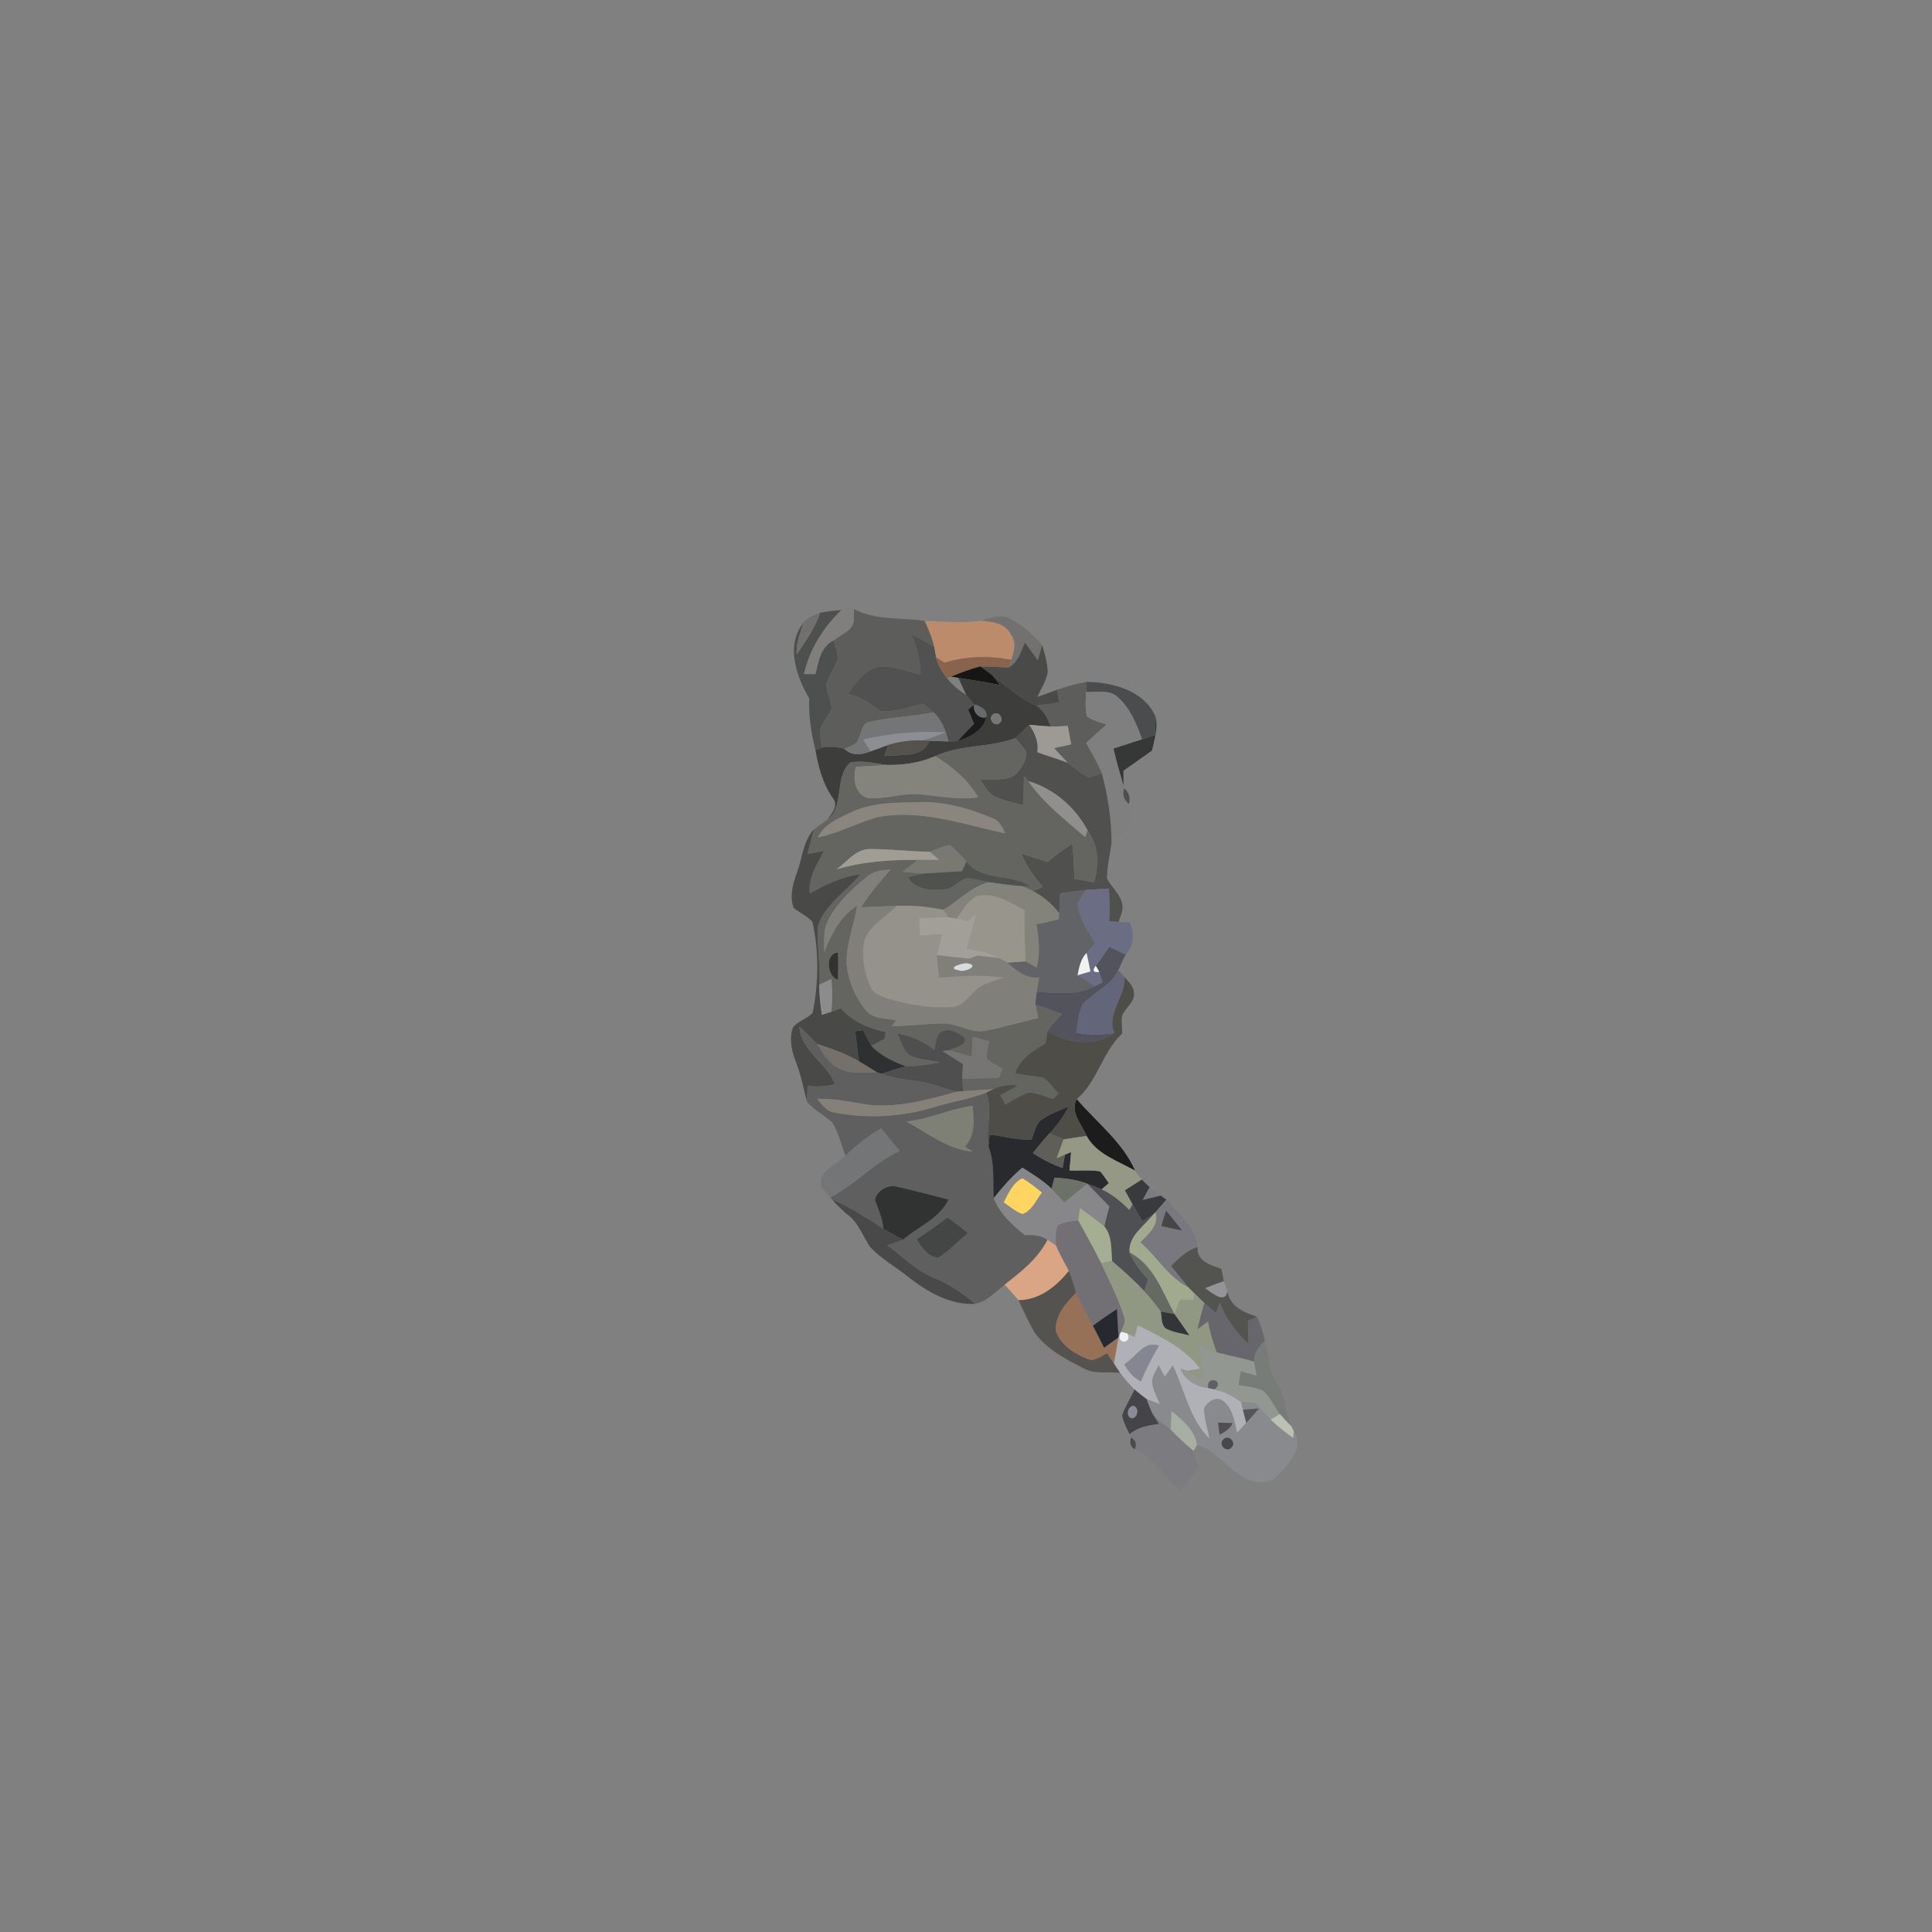 <?xml version="1.0" encoding="UTF-8" ?>
<!DOCTYPE svg PUBLIC "-//W3C//DTD SVG 1.1//EN" "http://www.w3.org/Graphics/SVG/1.1/DTD/svg11.dtd">
<svg width="512pt" height="512pt" viewBox="0 0 512 512" version="1.1" xmlns="http://www.w3.org/2000/svg">
<rect x="0" y="0" width="512" height="512" fill="#808080" stroke="none"/>
<g id="#5d5e5cff">
<path fill="#5d5e5c" opacity="1.00" d=" M 226.27 161.40 C 232.09 164.46 238.78 163.59 245.08 164.56 C 246.06 166.75 247.03 168.96 247.54 171.32 C 245.51 170.21 243.48 169.11 241.46 167.97 C 243.03 171.39 243.88 175.07 243.95 178.83 C 240.39 177.91 236.82 176.44 233.09 176.70 C 229.15 177.37 226.87 180.95 224.65 183.90 C 227.94 184.56 230.63 186.50 233.29 188.42 C 237.15 188.83 240.95 187.32 244.69 186.50 C 245.59 187.24 246.50 187.99 247.38 188.76 C 241.76 189.97 235.94 189.98 230.36 191.35 C 228.28 191.74 228.37 194.24 227.52 195.75 C 227.14 197.49 225.12 197.76 223.77 198.45 C 221.83 197.90 219.80 197.75 217.81 198.13 C 217.60 196.08 216.70 193.73 218.01 191.86 C 218.78 190.47 219.73 189.18 220.39 187.73 C 220.11 185.59 219.16 183.60 218.93 181.46 C 219.65 179.08 221.22 177.05 221.97 174.69 C 222.16 172.98 221.29 171.35 220.91 169.72 C 222.87 168.04 226.52 166.99 226.28 163.87 C 226.30 163.04 226.29 162.22 226.27 161.40 Z" />
<path fill="#5d5e5c" opacity="1.00" d=" M 280.14 182.81 C 282.66 181.86 285.27 181.20 287.92 180.71 C 287.87 181.60 287.83 182.49 287.80 183.38 C 287.75 185.51 287.53 187.68 288.02 189.78 C 289.50 191.01 291.49 191.34 293.25 192.01 C 291.42 193.61 289.61 195.24 287.82 196.88 C 289.33 199.50 290.88 202.13 292.01 204.95 C 290.85 205.35 289.70 205.83 288.47 205.98 C 286.39 205.07 284.71 203.49 282.94 202.12 C 281.70 200.85 280.53 199.54 279.34 198.24 C 280.85 197.92 282.36 197.61 283.86 197.29 C 283.55 195.65 283.26 194.01 282.97 192.36 C 281.46 192.45 279.94 192.55 278.42 192.52 C 277.65 190.37 276.55 188.26 274.58 187.00 C 276.63 186.77 278.67 186.45 280.71 186.14 C 280.52 185.03 280.33 183.92 280.14 182.81 Z" />
</g>
<g id="#4e5050ff">
<path fill="#4e5050" opacity="1.00" d=" M 217.33 162.37 C 219.22 162.02 221.13 161.82 223.04 161.64 C 218.21 166.25 214.55 172.07 213.07 178.63 C 214.08 178.63 215.10 178.63 216.11 178.63 C 216.89 175.31 217.46 171.36 220.91 169.72 C 221.29 171.35 222.16 172.98 221.97 174.69 C 221.22 177.05 219.65 179.08 218.93 181.46 C 219.16 183.60 220.11 185.59 220.39 187.73 C 219.73 189.18 218.78 190.47 218.01 191.86 C 216.70 193.73 217.60 196.08 217.81 198.13 C 217.39 198.30 216.53 198.62 216.10 198.78 C 214.98 194.29 214.27 189.73 214.45 185.10 C 211.01 179.18 208.15 171.05 212.92 165.02 C 212.16 167.76 210.87 170.50 211.16 173.41 C 213.46 169.88 216.05 166.44 217.33 162.37 Z" />
</g>
<g id="#807f7dff">
<path fill="#807f7d" opacity="1.00" d=" M 223.04 161.64 C 223.85 161.58 225.46 161.46 226.27 161.40 C 226.29 162.22 226.30 163.04 226.28 163.87 C 226.52 166.99 222.87 168.04 220.91 169.72 C 217.46 171.36 216.89 175.31 216.11 178.63 C 215.10 178.63 214.08 178.63 213.07 178.63 C 214.55 172.07 218.21 166.25 223.04 161.64 Z" />
</g>
<g id="#726f6cf6">
<path fill="#726f6c" opacity="0.96" d=" M 212.92 165.02 C 213.98 163.60 215.76 163.03 217.33 162.37 C 216.05 166.44 213.46 169.88 211.16 173.41 C 210.87 170.50 212.16 167.76 212.92 165.02 Z" />
</g>
<g id="#727170fe">
<path fill="#727170" opacity="1.00" d=" M 259.77 164.53 C 261.99 163.99 264.24 163.09 266.57 163.42 C 270.32 165.10 273.54 167.85 276.19 170.97 C 275.79 172.30 275.41 173.64 275.03 174.98 C 273.88 173.41 272.74 171.84 271.61 170.26 C 270.58 172.70 269.81 175.57 267.28 176.90 C 267.45 176.39 267.80 175.38 267.98 174.87 C 268.74 172.70 269.39 170.17 267.89 168.15 C 266.39 165.12 262.77 164.68 259.77 164.53 Z" />
</g>
<g id="#bb8b6cff">
<path fill="#bb8b6c" opacity="1.00" d=" M 245.08 164.56 C 249.97 164.75 254.90 165.15 259.77 164.53 C 262.77 164.68 266.39 165.12 267.89 168.15 C 269.39 170.17 268.74 172.70 267.98 174.87 C 262.09 173.71 256.01 173.88 250.26 175.63 C 249.51 175.13 248.76 174.64 248.02 174.15 C 247.90 173.44 247.66 172.03 247.54 171.32 C 247.03 168.96 246.06 166.75 245.08 164.56 Z" />
</g>
<g id="#505150ff">
<path fill="#505150" opacity="1.00" d=" M 241.46 167.97 C 243.48 169.11 245.51 170.21 247.54 171.32 C 247.66 172.03 247.90 173.44 248.02 174.15 C 248.48 176.23 249.62 178.06 250.96 179.70 C 252.35 181.54 254.16 182.98 256.10 184.22 C 256.80 185.04 257.50 185.87 258.20 186.72 C 257.79 187.05 256.98 187.70 256.57 188.03 C 257.09 189.29 257.62 190.55 258.14 191.81 C 256.67 193.33 255.21 194.85 253.78 196.40 C 252.97 196.45 252.17 196.48 251.36 196.48 C 250.60 193.66 249.63 190.77 247.38 188.76 C 246.50 187.99 245.59 187.24 244.69 186.50 C 240.95 187.32 237.15 188.83 233.29 188.42 C 230.63 186.50 227.94 184.56 224.65 183.90 C 226.87 180.95 229.15 177.37 233.09 176.70 C 236.82 176.44 240.39 177.91 243.95 178.83 C 243.88 175.07 243.03 171.39 241.46 167.97 Z" />
</g>
<g id="#4a4a49ff">
<path fill="#4a4a49" opacity="1.00" d=" M 271.61 170.26 C 272.74 171.84 273.88 173.41 275.03 174.98 C 275.41 173.64 275.79 172.30 276.19 170.97 C 276.89 173.26 277.55 175.60 277.66 178.00 C 277.32 180.43 275.86 182.50 274.90 184.72 C 276.65 184.10 278.40 183.46 280.14 182.81 C 280.33 183.92 280.52 185.03 280.71 186.14 C 278.67 186.45 276.63 186.77 274.58 187.00 C 270.23 185.13 266.77 181.85 263.06 179.01 C 261.99 178.17 260.89 177.39 259.78 176.61 C 262.29 176.59 264.78 176.80 267.28 176.90 C 269.81 175.57 270.58 172.70 271.61 170.26 Z" />
</g>
<g id="#8a634cff">
<path fill="#8a634c" opacity="1.00" d=" M 248.02 174.15 C 248.76 174.64 249.51 175.13 250.26 175.63 C 256.01 173.88 262.09 173.71 267.98 174.87 C 267.80 175.38 267.45 176.39 267.28 176.90 C 264.78 176.80 262.29 176.59 259.78 176.61 C 257.14 177.30 254.59 178.29 252.05 179.30 L 250.96 179.70 C 249.62 178.06 248.48 176.23 248.02 174.15 Z" />
</g>
<g id="#161617ff">
<path fill="#161617" opacity="1.00" d=" M 252.05 179.30 C 254.59 178.29 257.14 177.30 259.78 176.61 C 260.89 177.39 261.99 178.17 263.06 179.01 C 263.73 179.84 264.37 180.70 265.01 181.56 C 261.35 180.74 257.63 180.28 253.94 179.63 C 253.47 179.54 252.52 179.38 252.05 179.30 Z" />
</g>
<g id="#3d3e3cff">
<path fill="#3d3e3c" opacity="1.00" d=" M 263.06 179.01 C 266.77 181.85 270.23 185.13 274.58 187.00 C 276.55 188.26 277.65 190.37 278.42 192.52 C 276.53 192.43 274.64 192.26 272.76 192.09 C 271.52 193.25 270.30 194.44 269.09 195.64 C 262.19 198.17 254.53 197.29 247.83 200.39 C 243.89 202.14 239.58 202.75 235.30 202.73 C 231.99 202.38 228.61 201.37 225.29 202.11 C 221.04 206.00 223.90 213.53 219.29 217.21 C 220.44 215.62 222.35 213.41 220.73 211.51 C 218.05 207.75 216.89 203.27 216.10 198.78 C 216.53 198.62 217.39 198.30 217.81 198.13 C 219.80 197.75 221.83 197.90 223.77 198.45 C 225.77 200.41 228.34 200.07 230.74 199.10 C 231.34 198.88 232.54 198.46 233.13 198.24 C 233.68 198.05 234.79 197.67 235.34 197.47 C 235.02 198.44 234.70 199.42 234.39 200.39 C 238.45 199.73 244.48 201.14 246.30 196.30 C 247.99 196.37 249.67 196.46 251.36 196.48 C 252.17 196.48 252.97 196.45 253.78 196.40 C 256.91 195.35 260.64 193.69 261.32 190.08 C 261.93 188.27 259.69 187.00 258.20 186.72 C 257.50 185.87 256.80 185.04 256.10 184.22 C 255.37 182.69 254.69 181.14 253.94 179.63 C 257.63 180.28 261.35 180.74 265.01 181.56 C 264.37 180.70 263.73 179.84 263.06 179.01 M 263.16 189.31 C 261.69 190.33 263.42 192.79 264.86 191.65 C 266.33 190.63 264.59 188.15 263.16 189.31 Z" />
</g>
<g id="#4a4c4dff">
<path fill="#4a4c4d" opacity="1.00" d=" M 287.92 180.71 C 294.87 180.82 303.27 182.96 306.25 189.99 C 306.23 191.60 306.15 193.21 306.09 194.82 C 304.94 195.19 303.79 195.56 302.65 195.94 C 301.22 191.88 299.52 187.73 296.26 184.78 C 294.02 182.59 290.59 183.58 287.80 183.38 C 287.83 182.49 287.87 181.60 287.92 180.71 Z" />
</g>
<g id="#7f7f7fff">
<path fill="#7f7f7f" opacity="1.00" d=" M 287.80 183.38 C 290.59 183.58 294.02 182.59 296.26 184.78 C 299.52 187.73 301.22 191.88 302.65 195.94 C 300.14 196.76 297.62 197.58 295.11 198.39 C 295.85 201.68 296.80 204.93 297.75 208.17 L 297.91 208.94 C 297.38 210.45 297.85 212.09 299.18 213.03 C 299.41 215.13 300.16 217.30 299.53 219.40 C 298.24 221.10 296.32 222.17 294.57 223.33 C 294.55 217.12 293.59 210.94 292.01 204.95 C 290.88 202.13 289.33 199.50 287.82 196.88 C 289.61 195.24 291.42 193.61 293.25 192.01 C 291.49 191.34 289.50 191.01 288.02 189.78 C 287.53 187.68 287.75 185.51 287.80 183.38 Z" />
</g>
<g id="#010101c6">
<path fill="#010101" opacity="0.78" d=" M 256.57 188.03 C 256.98 187.70 257.79 187.05 258.20 186.72 C 257.73 188.57 259.36 190.56 261.32 190.08 C 260.64 193.69 256.91 195.35 253.78 196.40 C 255.21 194.85 256.67 193.33 258.14 191.81 C 257.62 190.55 257.09 189.29 256.57 188.03 Z" />
<path fill="#010101" opacity="0.78" d=" M 287.96 301.04 C 286.70 298.02 283.45 294.65 285.34 291.28 C 290.64 297.48 297.45 302.61 300.81 310.24 C 296.21 307.65 290.69 305.95 287.96 301.04 Z" />
</g>
<g id="#696a6cfb">
<path fill="#696a6c" opacity="1.00" d=" M 258.20 186.72 C 259.69 187.00 261.93 188.27 261.32 190.08 C 259.36 190.56 257.73 188.57 258.20 186.72 Z" />
</g>
<g id="#737576ff">
<path fill="#737576" opacity="1.00" d=" M 230.36 191.35 C 235.94 189.98 241.76 189.97 247.38 188.76 C 249.63 190.77 250.60 193.66 251.36 196.48 C 249.67 196.46 247.99 196.37 246.30 196.30 C 245.82 196.28 244.87 196.24 244.39 196.22 C 246.50 195.69 248.54 194.90 250.55 194.07 C 243.26 193.68 235.91 194.31 228.79 195.98 C 229.43 197.02 230.09 198.06 230.74 199.10 C 228.34 200.07 225.77 200.41 223.77 198.45 C 225.12 197.76 227.14 197.49 227.52 195.75 C 228.37 194.24 228.28 191.74 230.36 191.35 Z" />
</g>
<g id="#777778ff">
<path fill="#777778" opacity="1.00" d=" M 263.16 189.31 C 264.59 188.15 266.33 190.63 264.86 191.65 C 263.42 192.79 261.69 190.33 263.16 189.31 Z" />
</g>
<g id="#363737ff">
<path fill="#363737" opacity="1.00" d=" M 306.25 189.99 C 306.92 193.02 305.93 195.98 305.29 198.91 C 302.76 200.68 300.27 202.49 297.73 204.24 C 297.71 205.55 297.72 206.86 297.75 208.17 C 296.80 204.93 295.85 201.68 295.11 198.39 C 297.62 197.58 300.14 196.76 302.65 195.94 C 303.79 195.56 304.94 195.19 306.09 194.82 C 306.15 193.21 306.23 191.60 306.25 189.99 Z" />
</g>
<g id="#50514fff">
<path fill="#50514f" opacity="1.00" d=" M 269.09 195.64 C 270.30 194.44 271.52 193.25 272.76 192.09 C 274.26 194.23 275.32 196.68 274.90 199.35 C 277.57 200.31 280.28 201.12 282.94 202.12 C 284.71 203.49 286.39 205.07 288.47 205.98 C 289.70 205.83 290.85 205.35 292.01 204.95 C 293.59 210.94 294.55 217.12 294.57 223.33 C 294.17 226.49 293.36 229.61 293.36 232.81 C 294.88 235.73 298.31 238.05 297.32 241.78 C 297.09 242.42 296.64 243.68 296.41 244.32 C 295.79 244.29 294.56 244.23 293.94 244.20 C 294.07 241.29 294.03 238.38 293.85 235.48 C 291.81 235.60 289.78 235.71 287.76 235.88 C 285.48 236.09 283.22 236.42 280.96 236.76 C 280.88 238.52 280.79 240.29 280.71 242.05 C 278.87 239.58 276.46 237.58 273.74 236.15 C 274.61 235.77 275.49 235.40 276.37 235.03 C 274.04 232.38 272.01 229.47 270.63 226.21 C 272.98 226.91 275.31 227.67 277.64 228.43 C 279.68 226.66 281.86 225.05 284.17 223.63 C 284.53 226.71 284.68 229.81 284.69 232.91 C 286.42 233.21 288.16 233.51 289.90 233.81 C 291.39 229.17 291.17 224.13 288.23 220.08 C 284.92 213.85 279.28 209.03 272.50 206.99 C 272.22 206.66 271.65 206.00 271.36 205.67 C 271.31 208.25 271.26 210.82 271.22 213.40 C 268.46 212.64 265.56 212.16 263.03 210.77 C 261.63 209.64 260.76 208.03 259.74 206.59 C 263.21 206.18 267.92 207.58 270.15 204.05 C 271.07 202.68 272.19 201.10 271.96 199.36 C 271.19 197.98 270.08 196.85 269.09 195.64 Z" />
</g>
<g id="#9d9995ff">
<path fill="#9d9995" opacity="1.00" d=" M 272.76 192.09 C 274.64 192.26 276.53 192.43 278.42 192.52 C 279.94 192.55 281.46 192.45 282.97 192.36 C 283.26 194.01 283.55 195.65 283.86 197.29 C 282.36 197.61 280.85 197.92 279.34 198.24 C 280.53 199.54 281.70 200.85 282.94 202.12 C 280.28 201.12 277.57 200.31 274.90 199.35 C 275.32 196.68 274.26 194.23 272.76 192.09 Z" />
</g>
<g id="#8d8e91ff">
<path fill="#8d8e91" opacity="1.00" d=" M 228.79 195.98 C 235.91 194.31 243.26 193.68 250.55 194.07 C 248.54 194.90 246.50 195.69 244.39 196.22 C 240.54 196.10 236.69 196.74 233.13 198.24 C 232.54 198.46 231.34 198.88 230.74 199.10 C 230.09 198.06 229.43 197.02 228.79 195.98 Z" />
</g>
<g id="#55524dff">
<path fill="#55524d" opacity="1.00" d=" M 233.13 198.24 C 236.69 196.74 240.54 196.10 244.39 196.22 C 244.87 196.24 245.82 196.28 246.30 196.30 C 244.48 201.14 238.45 199.73 234.39 200.39 C 234.70 199.42 235.02 198.44 235.34 197.47 C 234.79 197.67 233.68 198.05 233.13 198.24 Z" />
</g>
<g id="#646461ff">
<path fill="#646461" opacity="1.00" d=" M 247.83 200.39 C 254.53 197.29 262.19 198.17 269.09 195.64 C 270.08 196.85 271.19 197.98 271.96 199.36 C 272.19 201.10 271.07 202.68 270.15 204.05 C 267.92 207.58 263.21 206.18 259.74 206.59 C 260.76 208.03 261.63 209.64 263.03 210.77 C 265.56 212.16 268.46 212.64 271.22 213.40 C 271.26 210.82 271.31 208.25 271.36 205.67 C 271.65 206.00 272.22 206.66 272.50 206.99 C 276.53 212.83 282.23 217.21 287.55 221.80 C 287.72 221.37 288.06 220.51 288.23 220.08 C 291.17 224.13 291.39 229.17 289.90 233.81 C 288.16 233.51 286.42 233.21 284.69 232.91 C 284.68 229.81 284.53 226.71 284.17 223.63 C 281.86 225.05 279.68 226.66 277.64 228.43 C 275.31 227.67 272.98 226.91 270.63 226.21 C 272.01 229.47 274.04 232.38 276.37 235.03 C 275.49 235.40 274.61 235.77 273.74 236.15 C 272.82 235.69 271.90 235.27 270.97 234.87 C 271.49 234.87 272.52 234.86 273.04 234.85 C 267.81 231.41 260.24 233.60 256.12 228.31 C 254.70 226.82 253.38 225.22 251.78 223.91 C 249.91 224.24 248.17 225.02 246.43 225.72 C 241.18 225.66 235.95 225.02 230.70 224.99 C 226.92 224.89 224.50 228.32 221.74 230.38 C 228.73 228.29 236.04 227.81 243.29 227.89 C 241.92 228.93 240.55 229.97 239.18 231.02 C 241.14 231.19 243.10 231.38 245.08 231.47 C 243.55 231.75 242.03 232.07 240.52 232.42 C 242.73 236.09 247.40 236.18 251.16 235.57 C 252.99 234.94 254.32 233.31 256.15 232.71 C 258.20 232.81 260.17 233.44 262.17 233.80 C 257.42 234.90 254.07 238.64 250.05 241.12 C 245.96 240.28 241.78 239.87 237.61 240.07 C 234.48 240.16 231.36 240.31 228.24 240.43 C 230.46 236.82 233.22 233.59 236.05 230.44 C 233.74 230.61 231.26 230.82 229.51 232.53 C 225.43 235.99 221.23 239.76 219.06 244.77 C 218.18 247.18 218.46 249.79 218.44 252.30 C 220.28 247.53 222.68 242.79 227.18 240.00 C 226.35 244.99 224.36 249.82 224.33 254.93 C 224.60 259.53 226.47 264.03 229.37 267.60 C 231.26 270.09 234.68 269.85 237.45 270.37 C 237.08 270.91 236.72 271.45 236.35 271.99 C 240.97 271.89 245.57 271.24 250.19 271.23 C 253.95 271.25 257.33 273.93 261.14 273.16 C 265.86 272.28 270.45 270.83 275.14 269.81 C 274.87 268.60 274.60 267.39 274.39 266.18 C 276.73 267.01 279.06 267.84 281.41 268.67 C 280.12 270.14 278.82 271.60 277.61 273.13 C 277.41 274.25 277.27 275.38 277.10 276.52 C 273.78 278.43 270.34 280.54 269.04 284.40 C 271.51 285.05 274.09 285.07 276.56 285.65 C 278.08 286.82 279.25 288.36 280.54 289.78 C 280.05 290.27 279.57 290.77 279.10 291.27 C 277.04 290.59 275.02 289.70 272.85 289.53 C 270.51 290.13 268.51 291.57 266.42 292.73 C 265.97 291.88 265.54 291.05 265.11 290.22 C 266.70 289.41 268.27 288.56 269.82 287.66 C 267.52 287.34 265.23 287.67 263.14 288.67 C 260.50 288.86 257.85 288.93 255.22 289.17 C 255.15 288.06 255.08 286.95 255.06 285.85 C 258.28 285.79 261.50 285.74 264.72 285.66 C 265.01 284.82 265.31 284.00 265.62 283.17 C 264.18 282.37 262.61 281.72 261.46 280.51 C 261.35 278.96 261.86 277.46 262.15 275.96 C 260.68 275.56 259.21 275.16 257.75 274.76 C 257.67 276.52 257.58 278.28 257.51 280.05 C 255.51 279.45 253.51 278.83 251.47 278.38 C 252.94 277.45 255.94 277.40 255.76 275.11 C 254.00 273.61 251.01 271.97 248.96 273.81 C 247.97 275.06 247.97 276.77 247.58 278.25 C 244.75 275.94 241.38 274.46 237.77 273.89 C 238.72 275.84 239.28 278.17 240.99 279.63 C 243.52 280.82 246.41 280.92 249.11 281.55 C 246.17 282.17 243.18 282.52 240.18 282.64 C 236.79 281.39 233.41 279.82 230.90 277.15 C 232.06 276.53 233.23 275.91 234.40 275.30 C 234.47 274.85 234.63 273.94 234.71 273.49 C 230.20 272.61 225.92 270.72 222.83 267.22 C 221.99 267.53 221.14 267.84 220.30 268.14 C 220.62 265.25 220.60 262.34 220.33 259.45 C 219.25 259.96 218.17 260.47 217.10 260.98 C 217.46 255.81 216.48 250.65 216.71 245.50 C 218.59 239.65 224.27 236.26 228.02 231.68 C 223.19 232.29 218.81 234.45 214.60 236.77 C 214.11 232.57 216.53 229.00 218.39 225.47 C 216.91 225.76 215.43 226.07 213.96 226.38 C 214.55 224.19 215.12 221.99 215.68 219.80 C 216.86 218.91 218.11 218.10 219.29 217.21 C 223.90 213.53 221.04 206.00 225.29 202.11 C 228.61 201.37 231.99 202.38 235.30 202.73 C 232.47 202.85 229.65 203.06 226.82 203.21 C 225.98 206.22 226.43 210.18 229.74 211.45 C 234.31 212.03 238.80 210.12 243.39 210.49 C 248.66 210.89 253.93 212.11 259.25 211.29 C 256.52 206.66 252.40 203.13 247.83 200.39 M 242.97 212.58 C 237.26 212.76 231.28 212.63 225.98 215.09 C 222.53 216.73 218.51 218.24 216.75 221.93 C 222.20 220.83 227.10 218.08 232.42 216.58 C 243.96 214.31 255.23 218.50 266.39 220.83 C 265.60 219.33 264.96 217.51 263.19 216.92 C 256.83 214.19 249.95 212.26 242.97 212.58 M 222.08 259.64 C 222.14 257.25 222.13 254.85 222.07 252.46 C 218.56 252.64 219.14 258.84 222.08 259.64 Z" />
</g>
<g id="#85847cff">
<path fill="#85847c" opacity="1.00" d=" M 235.30 202.73 C 239.58 202.75 243.89 202.14 247.83 200.39 C 252.40 203.13 256.52 206.66 259.25 211.29 C 253.93 212.11 248.66 210.89 243.39 210.49 C 238.80 210.12 234.31 212.03 229.74 211.45 C 226.43 210.18 225.98 206.22 226.82 203.21 C 229.65 203.06 232.47 202.85 235.30 202.73 Z" />
</g>
<g id="#918e8eff">
<path fill="#918e8e" opacity="1.00" d=" M 272.50 206.99 C 279.28 209.03 284.92 213.85 288.23 220.08 C 288.06 220.51 287.72 221.37 287.55 221.80 C 282.23 217.21 276.53 212.83 272.50 206.99 Z" />
</g>
<g id="#404140cd">
<path fill="#404140" opacity="0.80" d=" M 297.91 208.94 C 299.21 209.89 299.64 211.52 299.18 213.03 C 297.85 212.09 297.38 210.45 297.91 208.94 Z" />
</g>
<g id="#8a867dff">
<path fill="#8a867d" opacity="1.00" d=" M 242.97 212.58 C 249.95 212.26 256.83 214.19 263.19 216.92 C 264.96 217.51 265.60 219.33 266.39 220.83 C 255.23 218.50 243.96 214.31 232.42 216.58 C 227.10 218.08 222.20 220.83 216.75 221.93 C 218.51 218.24 222.53 216.73 225.98 215.09 C 231.28 212.63 237.26 212.76 242.97 212.58 Z" />
</g>
<g id="#494a48ff">
<path fill="#494a48" opacity="1.00" d=" M 211.20 231.24 C 212.63 227.41 212.80 222.96 215.68 219.80 C 215.12 221.99 214.55 224.19 213.96 226.38 C 215.43 226.07 216.91 225.76 218.39 225.47 C 216.53 229.00 214.11 232.57 214.60 236.77 C 218.81 234.45 223.19 232.29 228.02 231.68 C 224.27 236.26 218.59 239.65 216.71 245.50 C 216.48 250.65 217.46 255.81 217.10 260.98 C 217.12 263.65 217.41 266.30 217.81 268.93 C 218.43 268.73 219.68 268.34 220.30 268.14 C 221.14 267.84 221.99 267.53 222.83 267.22 C 225.92 270.72 230.20 272.61 234.71 273.49 C 234.63 273.94 234.47 274.85 234.40 275.30 C 233.23 275.91 232.06 276.53 230.90 277.15 C 230.12 275.78 229.41 274.39 228.69 273.00 C 228.17 273.08 227.14 273.23 226.63 273.31 C 226.97 275.97 227.31 278.62 227.65 281.28 C 224.18 279.20 220.32 277.94 216.53 276.63 C 215.01 275.05 213.44 273.54 211.83 272.06 C 212.30 278.69 219.12 281.52 221.27 287.34 C 218.91 287.99 216.45 288.06 214.02 287.78 C 213.97 289.21 213.92 290.63 213.88 292.07 C 212.94 288.65 212.38 285.13 211.07 281.83 C 209.87 278.86 209.05 275.50 210.10 272.37 C 211.41 270.55 213.89 270.05 215.38 268.39 C 216.92 260.47 217.08 252.20 215.31 244.31 C 213.94 242.70 211.86 241.95 210.31 240.56 C 209.19 237.46 210.13 234.20 211.20 231.24 M 224.21 271.29 C 224.76 271.84 224.76 271.84 224.21 271.29 Z" />
</g>
<g id="#a09e94ff">
<path fill="#a09e94" opacity="1.00" d=" M 221.74 230.38 C 224.50 228.32 226.92 224.89 230.70 224.99 C 235.95 225.02 241.18 225.66 246.43 225.72 C 247.27 226.43 248.12 227.15 248.97 227.88 C 247.07 227.87 245.18 227.87 243.29 227.89 C 236.04 227.81 228.73 228.29 221.74 230.38 Z" />
</g>
<g id="#797871ff">
<path fill="#797871" opacity="1.00" d=" M 246.43 225.72 C 248.17 225.02 249.91 224.24 251.78 223.91 C 253.38 225.22 254.70 226.82 256.12 228.31 C 255.72 229.17 255.32 230.03 254.94 230.89 C 251.65 231.10 248.36 231.29 245.08 231.47 C 243.10 231.38 241.14 231.19 239.18 231.02 C 240.55 229.97 241.92 228.93 243.29 227.89 C 245.18 227.87 247.07 227.87 248.97 227.88 C 248.12 227.15 247.27 226.43 246.43 225.72 Z" />
</g>
<g id="#505250ff">
<path fill="#505250" opacity="1.00" d=" M 254.94 230.89 C 255.32 230.03 255.72 229.17 256.12 228.31 C 260.24 233.60 267.81 231.41 273.04 234.85 C 272.52 234.86 271.49 234.87 270.97 234.87 C 268.02 234.63 265.09 234.28 262.17 233.80 C 260.17 233.44 258.20 232.81 256.15 232.71 C 254.32 233.31 252.99 234.94 251.16 235.57 C 247.40 236.18 242.73 236.09 240.52 232.42 C 242.03 232.07 243.55 231.75 245.08 231.47 C 248.36 231.29 251.65 231.10 254.94 230.89 Z" />
</g>
<g id="#817f79ff">
<path fill="#817f79" opacity="1.00" d=" M 229.51 232.53 C 231.26 230.82 233.74 230.61 236.05 230.44 C 233.22 233.59 230.46 236.82 228.24 240.43 C 231.36 240.31 234.48 240.16 237.61 240.07 C 234.57 243.31 229.79 245.46 228.85 250.19 C 228.34 253.97 229.14 257.89 230.60 261.39 C 231.49 263.64 234.07 264.23 236.14 264.91 C 241.27 266.25 246.59 267.27 251.92 266.91 C 254.90 266.99 256.54 264.21 258.56 262.49 C 260.54 260.48 263.47 260.04 266.02 259.10 C 260.33 258.24 254.58 258.66 248.88 259.12 C 248.66 257.11 248.38 255.11 248.35 253.09 C 251.18 253.47 254.03 253.75 256.87 254.05 C 257.43 253.84 258.53 253.43 259.09 253.22 C 261.06 253.47 263.05 253.66 265.02 253.97 C 265.49 254.25 266.43 254.82 266.89 255.11 C 269.38 257.10 271.96 259.52 275.43 258.96 C 275.20 260.25 274.98 261.53 274.78 262.82 C 274.61 263.93 274.48 265.05 274.39 266.18 C 274.60 267.39 274.87 268.60 275.14 269.81 C 270.45 270.83 265.86 272.28 261.14 273.16 C 257.33 273.93 253.95 271.25 250.19 271.23 C 245.57 271.24 240.97 271.89 236.35 271.99 C 236.72 271.45 237.08 270.91 237.45 270.37 C 234.68 269.85 231.26 270.09 229.37 267.60 C 226.47 264.03 224.60 259.53 224.33 254.93 C 224.36 249.82 226.35 244.99 227.18 240.00 C 222.68 242.79 220.28 247.53 218.44 252.30 C 218.46 249.79 218.18 247.18 219.06 244.77 C 221.23 239.76 225.43 235.99 229.51 232.53 M 256.47 255.30 C 255.25 255.03 250.61 256.56 253.96 257.11 C 255.39 257.86 259.85 255.93 256.47 255.30 M 262.25 255.29 C 262.80 255.84 262.80 255.84 262.25 255.29 Z" />
</g>
<g id="#83827bff">
<path fill="#83827b" opacity="1.00" d=" M 262.17 233.80 C 265.09 234.28 268.02 234.63 270.97 234.87 C 271.90 235.27 272.82 235.69 273.74 236.15 C 276.46 237.58 278.87 239.58 280.71 242.05 C 280.69 242.45 280.65 243.24 280.62 243.64 C 278.66 244.16 276.68 244.56 274.70 244.97 C 275.38 248.76 275.71 252.67 274.77 256.46 C 274.03 256.04 272.53 255.21 271.78 254.79 C 271.64 250.27 271.45 245.75 271.53 241.22 C 267.62 239.08 263.20 236.14 258.55 237.58 C 256.33 238.99 255.03 241.38 253.48 243.42 C 252.93 243.34 251.85 243.17 251.31 243.09 C 250.99 242.60 250.36 241.61 250.05 241.12 C 254.07 238.64 257.42 234.90 262.17 233.80 Z" />
</g>
<g id="#6a6d83ff">
<path fill="#6a6d83" opacity="1.00" d=" M 287.76 235.88 C 289.78 235.71 291.81 235.60 293.85 235.48 C 294.03 238.38 294.07 241.29 293.94 244.20 C 294.56 244.23 295.79 244.29 296.41 244.32 C 297.40 244.36 298.40 244.42 299.39 244.49 C 300.70 247.45 300.41 250.49 298.32 253.00 C 296.87 252.30 295.43 251.62 293.99 250.93 C 292.84 252.64 291.69 254.35 290.39 255.94 C 289.42 257.22 289.73 257.76 291.32 257.56 C 291.55 258.26 292.00 259.65 292.23 260.34 C 291.72 260.59 290.70 261.09 290.18 261.34 C 288.65 260.37 287.11 259.40 285.56 258.45 C 286.41 258.20 288.12 257.69 288.97 257.44 C 288.66 255.80 288.31 254.17 287.95 252.54 C 288.68 251.69 289.45 250.86 290.21 250.04 C 288.29 246.72 285.92 243.37 285.60 239.44 C 286.18 238.17 287.00 237.04 287.76 235.88 M 290.26 253.20 C 290.81 253.75 290.81 253.75 290.26 253.20 Z" />
</g>
<g id="#626366ff">
<path fill="#626366" opacity="1.00" d=" M 280.96 236.76 C 283.22 236.42 285.48 236.09 287.76 235.88 C 287.00 237.04 286.18 238.17 285.60 239.44 C 285.92 243.37 288.29 246.72 290.21 250.04 C 289.45 250.86 288.68 251.69 287.95 252.54 C 286.39 254.14 285.98 256.34 285.56 258.45 C 287.11 259.40 288.65 260.37 290.18 261.34 C 285.45 263.89 279.92 263.16 274.78 262.82 C 274.98 261.53 275.20 260.25 275.43 258.96 C 271.96 259.52 269.38 257.10 266.89 255.11 C 268.52 255.00 270.15 254.89 271.78 254.79 C 272.53 255.21 274.03 256.04 274.77 256.46 C 275.71 252.67 275.38 248.76 274.70 244.97 C 276.68 244.56 278.66 244.16 280.62 243.64 C 280.65 243.24 280.69 242.45 280.71 242.05 C 280.79 240.29 280.88 238.52 280.96 236.76 Z" />
</g>
<g id="#97958cff">
<path fill="#97958c" opacity="1.00" d=" M 258.55 237.58 C 263.20 236.14 267.62 239.08 271.53 241.22 C 271.45 245.75 271.64 250.27 271.78 254.79 C 270.15 254.89 268.52 255.00 266.89 255.11 C 266.43 254.82 265.49 254.25 265.02 253.97 C 262.33 252.40 259.21 251.90 256.18 251.39 C 257.18 248.28 258.07 245.14 258.82 241.96 C 258.02 242.66 257.22 243.37 256.43 244.07 C 255.45 243.85 254.46 243.62 253.48 243.42 C 255.03 241.38 256.33 238.99 258.55 237.58 Z" />
</g>
<g id="#94928bff">
<path fill="#94928b" opacity="1.00" d=" M 237.61 240.07 C 241.78 239.87 245.96 240.28 250.05 241.12 C 250.36 241.61 250.99 242.60 251.31 243.09 C 248.72 243.02 246.14 243.20 243.56 243.36 C 243.62 244.89 243.68 246.43 243.75 247.97 C 245.71 247.81 247.68 247.67 249.64 247.53 C 249.18 249.38 248.70 251.22 248.35 253.09 C 248.38 255.11 248.66 257.11 248.88 259.12 C 254.58 258.66 260.33 258.24 266.02 259.10 C 263.47 260.04 260.54 260.48 258.56 262.49 C 256.54 264.21 254.90 266.99 251.92 266.91 C 246.59 267.27 241.27 266.25 236.14 264.91 C 234.07 264.23 231.49 263.64 230.60 261.39 C 229.14 257.89 228.34 253.97 228.85 250.19 C 229.79 245.46 234.57 243.31 237.61 240.07 Z" />
</g>
<g id="#a29f98ff">
<path fill="#a29f98" opacity="1.00" d=" M 256.43 244.07 C 257.22 243.37 258.02 242.66 258.82 241.96 C 258.07 245.14 257.18 248.28 256.18 251.39 C 259.21 251.90 262.33 252.40 265.02 253.97 C 263.05 253.66 261.06 253.47 259.09 253.22 C 258.53 253.43 257.43 253.84 256.87 254.05 C 254.03 253.75 251.18 253.47 248.35 253.09 C 248.70 251.22 249.18 249.38 249.64 247.53 C 247.68 247.67 245.71 247.81 243.75 247.97 C 243.68 246.43 243.62 244.89 243.56 243.36 C 246.14 243.20 248.72 243.02 251.31 243.09 C 251.85 243.17 252.93 243.34 253.48 243.42 C 254.46 243.62 255.45 243.85 256.43 244.07 Z" />
</g>
<g id="#52535dff">
<path fill="#52535d" opacity="1.00" d=" M 290.39 255.94 C 291.69 254.35 292.84 252.64 293.99 250.93 C 295.43 251.62 296.87 252.30 298.32 253.00 C 297.58 254.33 297.00 255.73 296.37 257.12 C 294.40 261.25 289.86 262.96 286.90 266.16 C 285.81 268.52 285.61 271.16 285.21 273.70 C 288.55 274.30 291.95 274.30 295.30 273.78 C 290.07 277.35 282.70 276.58 277.61 273.13 C 278.82 271.60 280.12 270.14 281.41 268.67 C 279.06 267.84 276.73 267.01 274.39 266.18 C 274.48 265.05 274.61 263.93 274.78 262.82 C 279.92 263.16 285.45 263.89 290.18 261.34 C 290.70 261.09 291.72 260.59 292.23 260.34 C 292.00 259.65 291.55 258.26 291.32 257.56 C 291.08 257.16 290.62 256.35 290.39 255.94 Z" />
</g>
<g id="#333231ff">
<path fill="#333231" opacity="1.00" d=" M 222.08 259.64 C 219.14 258.84 218.56 252.64 222.07 252.46 C 222.13 254.85 222.14 257.25 222.08 259.64 Z" />
</g>
<g id="#e9ebecff">
<path fill="#e9ebec" opacity="1.00" d=" M 256.87 254.05 C 257.43 253.84 258.53 253.43 259.09 253.22 C 258.53 253.43 257.43 253.84 256.87 254.05 Z" />
</g>
<g id="#f1f0f2ff">
<path fill="#f1f0f2" opacity="1.00" d=" M 285.56 258.45 C 285.98 256.34 286.39 254.14 287.95 252.54 C 288.31 254.17 288.66 255.80 288.97 257.44 C 288.12 257.69 286.41 258.20 285.56 258.45 Z" />
</g>
<g id="#efebf3ff">
<path fill="#efebf3" opacity="1.00" d=" M 290.26 253.20 C 290.81 253.75 290.81 253.75 290.26 253.20 Z" />
</g>
<g id="#d8dce2ff">
<path fill="#d8dce2" opacity="1.00" d=" M 256.47 255.30 C 259.85 255.93 255.39 257.86 253.96 257.11 C 250.61 256.56 255.25 255.03 256.47 255.30 Z" />
</g>
<g id="#ffffffff">
<path fill="#ffffff" opacity="1.00" d=" M 262.25 255.29 C 262.80 255.84 262.80 255.84 262.25 255.29 Z" />
</g>
<g id="#fefefeff">
<path fill="#fefefe" opacity="1.00" d=" M 291.32 257.56 C 289.73 257.76 289.42 257.22 290.39 255.94 C 290.62 256.35 291.08 257.16 291.32 257.56 Z" />
</g>
<g id="#63657bff">
<path fill="#63657b" opacity="1.00" d=" M 286.90 266.16 C 289.86 262.96 294.40 261.25 296.37 257.12 C 296.78 257.56 297.60 258.45 298.00 258.89 C 298.36 264.20 293.14 268.36 295.30 273.78 C 291.95 274.30 288.55 274.30 285.21 273.70 C 285.61 271.16 285.81 268.52 286.90 266.16 M 292.33 272.28 C 292.88 272.83 292.88 272.83 292.33 272.28 Z" />
</g>
<g id="#4e4d47ff">
<path fill="#4e4d47" opacity="1.00" d=" M 298.00 258.89 C 298.98 260.13 300.45 261.31 300.48 263.03 C 300.85 265.66 298.05 267.10 297.31 269.36 C 297.19 270.86 297.35 272.37 297.39 273.88 C 292.08 278.81 290.92 286.56 285.34 291.28 C 283.45 294.65 286.70 298.02 287.96 301.04 C 285.92 301.33 283.88 301.63 281.85 301.94 C 280.62 301.40 279.39 300.86 278.16 300.32 C 280.18 298.22 281.84 295.82 283.20 293.25 C 280.56 294.40 277.76 295.35 275.49 297.16 C 274.35 298.56 274.02 300.41 273.38 302.05 C 269.62 302.19 265.99 301.05 262.27 300.74 C 262.20 301.51 262.04 303.04 261.96 303.81 C 261.14 299.09 263.20 294.21 261.30 289.59 C 261.76 289.36 262.68 288.90 263.14 288.67 C 265.23 287.67 267.52 287.34 269.82 287.66 C 268.27 288.56 266.70 289.41 265.11 290.22 C 265.54 291.05 265.97 291.88 266.42 292.73 C 268.51 291.57 270.51 290.13 272.85 289.53 C 275.02 289.70 277.04 290.59 279.10 291.27 C 279.57 290.77 280.05 290.27 280.54 289.78 C 279.25 288.36 278.08 286.82 276.56 285.65 C 274.09 285.07 271.51 285.05 269.04 284.40 C 270.34 280.54 273.78 278.43 277.10 276.52 C 277.27 275.38 277.41 274.25 277.61 273.13 C 282.70 276.58 290.07 277.35 295.30 273.78 C 293.14 268.36 298.36 264.20 298.00 258.89 Z" />
</g>
<g id="#8c8c8cff">
<path fill="#8c8c8c" opacity="1.00" d=" M 217.10 260.98 C 218.17 260.47 219.25 259.96 220.33 259.45 C 220.60 262.34 220.62 265.25 220.30 268.14 C 219.68 268.34 218.43 268.73 217.81 268.93 C 217.41 266.30 217.12 263.65 217.10 260.98 Z" />
</g>
<g id="#c8c5c8ff">
<path fill="#c8c5c8" opacity="1.00" d=" M 224.21 271.29 C 224.76 271.84 224.76 271.84 224.21 271.29 Z" />
</g>
<g id="#5e5f5eff">
<path fill="#5e5f5e" opacity="1.00" d=" M 211.83 272.06 C 213.44 273.54 215.01 275.05 216.53 276.63 C 218.07 278.97 219.47 281.64 222.05 283.00 C 225.20 284.80 228.94 284.11 232.38 284.17 C 232.71 284.27 233.36 284.46 233.68 284.56 C 236.68 285.67 239.85 286.13 243.01 286.51 C 246.66 286.94 250.05 288.42 253.58 289.32 C 245.97 291.41 238.11 293.63 230.14 292.78 C 225.64 292.08 221.16 291.07 216.57 291.21 C 217.84 292.68 219.02 294.56 221.13 294.84 C 229.86 296.52 239.04 296.02 247.55 293.39 C 252.10 292.01 256.85 291.30 261.30 289.59 C 263.20 294.21 261.14 299.09 261.96 303.81 C 263.68 308.20 263.07 312.96 263.35 317.55 C 264.96 321.63 268.27 324.63 271.60 327.32 C 273.67 327.22 275.83 327.32 277.60 328.56 C 275.05 333.60 270.58 337.06 266.24 340.45 C 263.78 342.39 261.58 344.89 258.37 345.53 C 255.12 342.67 251.46 340.29 247.45 338.63 C 242.69 336.76 239.22 332.89 235.09 330.04 C 236.50 329.56 237.92 329.08 239.32 328.53 C 243.36 325.02 248.98 322.97 251.36 317.88 C 246.83 316.75 242.32 315.50 237.76 314.50 C 235.34 313.82 232.29 315.52 231.88 318.02 C 232.75 320.51 233.95 322.93 234.07 325.62 C 229.64 322.82 225.29 319.86 220.43 317.82 L 220.00 317.35 C 226.61 313.92 231.65 308.15 238.42 304.99 C 236.75 303.04 235.11 301.07 233.53 299.05 C 230.06 301.01 226.97 303.52 224.05 306.21 C 222.84 303.29 222.26 300.04 220.51 297.38 C 218.35 295.55 215.81 294.16 213.88 292.07 C 213.92 290.63 213.97 289.21 214.02 287.78 C 216.45 288.06 218.91 287.99 221.27 287.34 C 219.12 281.52 212.30 278.69 211.83 272.06 M 240.24 297.23 C 245.91 300.30 251.14 304.65 257.83 305.20 C 257.11 304.76 256.40 304.32 255.69 303.89 C 258.49 300.93 258.09 296.81 257.76 293.06 C 251.78 293.88 246.25 296.57 240.24 297.23 M 242.87 328.45 C 244.31 330.50 245.95 333.39 248.83 333.22 C 251.60 331.35 253.95 328.94 256.50 326.81 C 254.76 325.32 252.94 323.92 251.07 322.62 C 248.42 324.68 245.68 326.61 242.87 328.45 Z" />
</g>
<g id="#e7e4eeff">
<path fill="#e7e4ee" opacity="1.00" d=" M 292.33 272.28 C 292.88 272.83 292.88 272.83 292.33 272.28 Z" />
</g>
<g id="#2e3032ff">
<path fill="#2e3032" opacity="1.00" d=" M 226.63 273.31 C 227.14 273.23 228.17 273.08 228.69 273.00 C 229.41 274.39 230.12 275.78 230.90 277.15 C 233.41 279.82 236.79 281.39 240.18 282.64 C 237.96 283.06 235.83 283.86 233.68 284.56 C 233.36 284.46 232.71 284.27 232.38 284.17 C 230.79 283.22 229.25 282.21 227.65 281.28 C 227.31 278.62 226.97 275.97 226.63 273.31 Z" />
</g>
<g id="#504f4fff">
<path fill="#504f4f" opacity="1.00" d=" M 248.96 273.81 C 251.01 271.97 254.00 273.61 255.76 275.11 C 255.94 277.40 252.94 277.45 251.47 278.38 C 251.05 278.43 250.22 278.51 249.80 278.55 C 251.61 279.69 253.43 280.83 255.23 281.98 C 255.14 283.27 255.06 284.56 255.06 285.85 C 255.08 286.95 255.15 288.06 255.22 289.17 C 254.81 289.21 253.99 289.29 253.58 289.32 C 250.05 288.42 246.66 286.94 243.01 286.51 C 239.85 286.13 236.68 285.67 233.68 284.56 C 235.83 283.86 237.96 283.06 240.18 282.64 C 243.18 282.52 246.17 282.17 249.11 281.55 C 246.41 280.92 243.52 280.82 240.99 279.63 C 239.28 278.17 238.72 275.84 237.77 273.89 C 241.38 274.46 244.75 275.94 247.58 278.25 C 247.97 276.77 247.97 275.06 248.96 273.81 Z" />
</g>
<g id="#767574ff">
<path fill="#767574" opacity="1.00" d=" M 257.75 274.76 C 259.21 275.16 260.68 275.56 262.15 275.96 C 261.86 277.46 261.35 278.96 261.46 280.51 C 262.61 281.72 264.18 282.37 265.62 283.17 C 265.31 284.00 265.01 284.82 264.72 285.66 C 261.50 285.74 258.28 285.79 255.06 285.85 C 255.06 284.56 255.14 283.27 255.23 281.98 C 253.43 280.83 251.61 279.69 249.80 278.55 C 250.22 278.51 251.05 278.43 251.47 278.38 C 253.51 278.83 255.51 279.45 257.51 280.05 C 257.58 278.28 257.67 276.52 257.75 274.76 Z" />
</g>
<g id="#75716aff">
<path fill="#75716a" opacity="1.00" d=" M 222.05 283.00 C 219.47 281.64 218.07 278.97 216.53 276.63 C 220.32 277.94 224.18 279.20 227.65 281.28 C 229.25 282.21 230.79 283.22 232.38 284.17 C 228.94 284.11 225.20 284.80 222.05 283.00 Z" />
</g>
<g id="#858179ff">
<path fill="#858179" opacity="1.00" d=" M 255.22 289.17 C 257.85 288.93 260.50 288.86 263.14 288.67 C 262.68 288.90 261.76 289.36 261.30 289.59 C 256.85 291.30 252.10 292.01 247.55 293.39 C 239.04 296.02 229.86 296.52 221.13 294.84 C 219.02 294.56 217.84 292.68 216.57 291.21 C 221.16 291.07 225.64 292.08 230.14 292.78 C 238.11 293.63 245.97 291.41 253.58 289.32 C 253.99 289.29 254.81 289.21 255.22 289.17 Z" />
</g>
<g id="#7e7f75ff">
<path fill="#7e7f75" opacity="1.00" d=" M 240.24 297.23 C 246.25 296.57 251.78 293.88 257.76 293.06 C 258.09 296.81 258.49 300.93 255.69 303.89 C 256.40 304.32 257.11 304.76 257.83 305.20 C 251.14 304.65 245.91 300.30 240.24 297.23 Z" />
</g>
<g id="#282a2dff">
<path fill="#282a2d" opacity="1.00" d=" M 275.49 297.16 C 277.76 295.35 280.56 294.40 283.20 293.25 C 281.84 295.82 280.18 298.22 278.16 300.32 C 276.61 302.00 275.14 303.77 273.74 305.58 C 276.19 307.20 278.82 308.55 281.60 309.53 C 281.75 308.65 282.07 306.88 282.22 306.00 C 282.63 305.83 283.44 305.50 283.84 305.33 C 283.70 306.95 283.55 308.57 283.43 310.19 C 286.13 310.28 288.87 309.99 291.56 310.42 C 292.40 311.39 293.11 312.48 293.85 313.55 C 293.36 313.96 292.39 314.80 291.90 315.21 C 290.65 314.66 289.38 314.15 288.11 313.68 C 285.35 312.60 282.39 312.29 279.47 312.08 C 279.27 312.82 278.88 314.30 278.68 315.04 C 276.37 312.82 273.63 311.14 270.92 309.45 C 268.09 311.85 265.62 314.63 263.35 317.55 C 263.07 312.96 263.68 308.20 261.96 303.81 C 262.04 303.04 262.20 301.51 262.27 300.74 C 265.99 301.05 269.62 302.19 273.38 302.05 C 274.02 300.41 274.35 298.56 275.49 297.16 Z" />
</g>
<g id="#747576ff">
<path fill="#747576" opacity="1.00" d=" M 224.05 306.21 C 226.97 303.52 230.06 301.01 233.53 299.05 C 235.11 301.07 236.75 303.04 238.42 304.99 C 231.65 308.15 226.61 313.92 220.00 317.35 C 219.23 316.45 218.45 315.56 217.68 314.67 C 216.53 310.26 221.69 308.90 224.05 306.21 Z" />
</g>
<g id="#605e58ff">
<path fill="#605e58" opacity="1.00" d=" M 278.16 300.32 C 279.39 300.86 280.62 301.40 281.85 301.94 C 281.25 303.60 280.64 305.25 280.04 306.91 C 280.59 306.68 281.68 306.23 282.22 306.00 C 282.07 306.88 281.75 308.65 281.60 309.53 C 278.82 308.55 276.19 307.20 273.74 305.58 C 275.14 303.77 276.61 302.00 278.16 300.32 Z" />
</g>
<g id="#949885ff">
<path fill="#949885" opacity="1.00" d=" M 281.85 301.94 C 283.88 301.63 285.92 301.33 287.96 301.04 C 290.69 305.95 296.21 307.65 300.81 310.24 C 301.39 311.04 301.98 311.83 302.59 312.61 C 301.11 313.56 299.62 314.51 298.13 315.45 C 298.79 316.68 299.46 317.91 300.15 319.14 C 299.94 319.52 299.52 320.28 299.31 320.66 C 297.09 318.52 294.74 316.46 291.90 315.21 C 292.39 314.80 293.36 313.96 293.85 313.55 C 293.11 312.48 292.40 311.39 291.56 310.42 C 288.87 309.99 286.13 310.28 283.43 310.19 C 283.55 308.57 283.70 306.95 283.84 305.33 C 283.44 305.50 282.63 305.83 282.22 306.00 C 281.68 306.23 280.59 306.68 280.04 306.91 C 280.64 305.25 281.25 303.60 281.85 301.94 Z" />
</g>
<g id="#878789ff">
<path fill="#878789" opacity="1.00" d=" M 263.35 317.55 C 265.62 314.63 268.09 311.85 270.92 309.45 C 273.63 311.14 276.37 312.82 278.68 315.04 C 279.85 316.20 280.96 317.42 282.07 318.64 C 284.08 316.98 286.10 315.34 288.11 313.68 C 290.09 315.67 292.07 317.67 294.00 319.72 C 293.53 321.48 293.09 323.24 292.67 325.02 C 290.60 323.30 288.40 321.74 286.22 320.17 C 286.05 321.24 285.88 322.32 285.71 323.40 C 283.91 323.72 282.04 323.88 280.39 324.69 C 279.61 326.37 279.83 328.29 279.84 330.09 C 279.09 329.57 278.35 329.06 277.60 328.56 C 275.83 327.32 273.67 327.22 271.60 327.32 C 268.27 324.63 264.96 321.63 263.35 317.55 M 265.99 318.64 C 267.61 319.73 269.11 321.10 270.99 321.74 C 273.49 320.83 274.58 318.03 276.11 316.04 C 274.43 314.70 272.79 313.30 270.92 312.26 C 268.36 313.50 267.23 316.26 265.99 318.64 Z" />
</g>
<g id="#fed561ff">
<path fill="#fed561" opacity="1.00" d=" M 265.99 318.64 C 267.23 316.26 268.36 313.50 270.92 312.26 C 272.79 313.30 274.43 314.70 276.11 316.04 C 274.58 318.03 273.49 320.83 270.99 321.74 C 269.11 321.10 267.61 319.73 265.99 318.64 Z" />
</g>
<g id="#6c7268ff">
<path fill="#6c7268" opacity="1.00" d=" M 279.47 312.08 C 282.39 312.29 285.35 312.60 288.11 313.68 C 286.10 315.34 284.08 316.98 282.07 318.64 C 280.96 317.42 279.85 316.20 278.68 315.04 C 278.88 314.30 279.27 312.82 279.47 312.08 Z" />
</g>
<g id="#383a3eff">
<path fill="#383a3e" opacity="1.00" d=" M 302.59 312.61 C 303.25 313.30 303.95 313.96 304.68 314.60 C 304.06 315.72 303.46 316.84 302.86 317.97 C 304.43 317.60 306.00 317.21 307.57 316.82 C 307.95 317.10 308.72 317.66 309.10 317.94 C 308.14 319.05 307.20 320.18 306.20 321.27 L 305.56 321.92 C 304.62 322.50 303.67 323.07 302.71 323.63 C 301.86 322.13 300.99 320.64 300.15 319.14 C 299.46 317.91 298.79 316.68 298.13 315.45 C 299.62 314.51 301.11 313.56 302.59 312.61 Z" />
</g>
<g id="#313333ff">
<path fill="#313333" opacity="1.00" d=" M 231.88 318.02 C 232.29 315.52 235.34 313.82 237.76 314.50 C 242.32 315.50 246.83 316.75 251.36 317.88 C 248.98 322.97 243.36 325.02 239.32 328.53 C 237.53 327.62 235.77 326.68 234.07 325.62 C 233.95 322.93 232.75 320.51 231.88 318.02 Z" />
</g>
<g id="#4e5053ff">
<path fill="#4e5053" opacity="1.00" d=" M 288.11 313.68 C 289.38 314.15 290.65 314.66 291.90 315.21 C 294.74 316.46 297.09 318.52 299.31 320.66 C 299.52 320.28 299.94 319.52 300.15 319.14 C 300.99 320.64 301.86 322.13 302.71 323.63 C 303.67 323.07 304.62 322.50 305.56 321.92 C 303.20 324.98 298.92 327.60 299.36 331.95 C 300.48 334.63 302.29 336.92 304.24 339.04 C 303.91 340.09 303.57 341.14 303.25 342.20 C 300.62 339.33 297.69 336.75 294.73 334.23 C 294.40 331.10 294.80 327.62 292.67 325.02 C 293.09 323.24 293.53 321.48 294.00 319.72 C 292.07 317.67 290.09 315.67 288.11 313.68 Z" />
</g>
<g id="#7b7b80ff">
<path fill="#7b7b80" opacity="1.00" d=" M 302.86 317.97 C 303.46 316.84 304.06 315.72 304.68 314.60 C 305.62 315.37 306.58 316.10 307.57 316.82 C 306.00 317.21 304.43 317.60 302.86 317.97 Z" />
<path fill="#7b7b80" opacity="1.00" d=" M 305.81 375.26 C 307.23 376.53 308.75 377.70 310.26 378.88 C 312.16 380.88 314.19 382.77 316.34 384.51 C 316.65 386.04 317.08 387.55 317.49 389.07 C 315.93 391.01 314.35 392.93 312.75 394.85 C 308.38 391.57 305.99 386.21 300.69 384.07 C 301.33 382.81 301.02 381.76 299.76 380.93 L 299.33 380.07 C 301.52 378.20 304.35 377.70 307.11 377.37 C 306.67 376.66 306.24 375.96 305.81 375.26 Z" />
</g>
<g id="#494949fe">
<path fill="#494949" opacity="1.00" d=" M 220.43 317.82 C 225.29 319.86 229.64 322.82 234.07 325.62 C 235.77 326.68 237.53 327.62 239.32 328.53 C 237.92 329.08 236.50 329.56 235.09 330.04 C 239.22 332.89 242.69 336.76 247.45 338.63 C 251.46 340.29 255.12 342.67 258.37 345.53 C 251.69 345.89 245.73 342.30 240.64 338.36 C 237.31 335.69 233.49 333.58 230.57 330.44 C 228.57 327.46 227.45 323.80 224.34 321.69 C 222.96 320.47 221.65 319.19 220.43 317.82 Z" />
</g>
<g id="#78787eff">
<path fill="#78787e" opacity="1.00" d=" M 306.20 321.27 C 307.20 320.18 308.14 319.05 309.10 317.94 C 312.51 321.60 316.66 325.18 317.37 330.44 C 314.54 331.37 312.37 333.44 310.34 335.51 C 311.90 337.37 313.41 339.28 314.96 341.16 C 309.58 338.49 306.64 333.05 302.23 329.22 C 304.32 327.01 307.27 324.71 306.20 321.27 M 309.02 320.82 C 308.59 322.18 308.16 323.56 307.75 324.93 C 309.59 325.33 311.43 325.72 313.28 326.11 C 311.88 324.33 310.46 322.56 309.02 320.82 Z" />
</g>
<g id="#a5ae93ff">
<path fill="#a5ae93" opacity="1.00" d=" M 286.22 320.17 C 288.40 321.74 290.60 323.30 292.67 325.02 C 294.80 327.62 294.40 331.10 294.73 334.23 C 293.75 334.40 292.76 334.58 291.79 334.75 C 289.87 330.91 287.76 327.17 285.71 323.40 C 285.88 322.32 286.05 321.24 286.22 320.17 Z" />
</g>
<g id="#464649ff">
<path fill="#464649" opacity="1.00" d=" M 309.02 320.82 C 310.46 322.56 311.88 324.33 313.28 326.11 C 311.43 325.72 309.59 325.33 307.75 324.93 C 308.16 323.56 308.59 322.18 309.02 320.82 Z" />
</g>
<g id="#a1aa8eff">
<path fill="#a1aa8e" opacity="1.00" d=" M 305.56 321.92 L 306.20 321.27 C 307.27 324.71 304.32 327.01 302.23 329.22 C 306.64 333.05 309.58 338.49 314.96 341.16 C 315.35 341.54 316.12 342.32 316.51 342.70 C 316.49 343.18 316.46 344.14 316.45 344.62 C 315.23 344.55 314.02 344.49 312.82 344.42 C 312.29 345.70 311.77 346.98 311.25 348.26 C 308.04 342.38 305.72 335.22 299.36 331.95 C 298.92 327.60 303.20 324.98 305.56 321.92 Z" />
</g>
<g id="#444645ff">
<path fill="#444645" opacity="1.00" d=" M 242.87 328.45 C 245.68 326.61 248.42 324.68 251.07 322.62 C 252.94 323.92 254.76 325.32 256.50 326.81 C 253.95 328.94 251.60 331.35 248.83 333.22 C 245.95 333.39 244.31 330.50 242.87 328.45 Z" />
</g>
<g id="#727075ff">
<path fill="#727075" opacity="1.00" d=" M 280.39 324.69 C 282.04 323.88 283.91 323.72 285.71 323.40 C 287.76 327.17 289.87 330.91 291.79 334.75 C 293.94 339.43 296.37 344.02 297.89 348.96 C 298.41 350.34 297.59 351.69 297.08 352.94 L 296.74 353.66 L 296.43 354.40 C 296.25 351.90 296.13 349.40 296.01 346.89 C 293.83 348.31 291.71 349.79 289.62 351.32 C 288.05 348.45 286.35 345.64 285.17 342.59 C 284.56 340.66 284.07 338.69 283.26 336.84 C 282.10 334.60 280.81 332.42 279.84 330.09 C 279.83 328.29 279.61 326.37 280.39 324.69 Z" />
</g>
<g id="#d9a585ff">
<path fill="#d9a585" opacity="1.00" d=" M 277.60 328.56 C 278.35 329.06 279.09 329.57 279.84 330.09 C 280.81 332.42 282.10 334.60 283.26 336.84 C 279.89 340.97 275.52 344.52 269.91 344.58 C 268.74 343.15 267.48 341.81 266.24 340.45 C 270.58 337.06 275.05 333.60 277.60 328.56 Z" />
</g>
<g id="#535450ff">
<path fill="#535450" opacity="1.00" d=" M 310.34 335.51 C 312.37 333.44 314.54 331.37 317.37 330.44 C 317.13 334.31 320.78 335.21 323.69 336.27 C 323.89 337.36 324.10 338.44 324.33 339.53 C 322.68 340.13 321.03 340.73 319.39 341.37 C 321.00 342.44 324.62 345.73 325.30 342.20 C 325.89 346.24 329.67 347.86 333.14 348.94 C 332.33 349.33 331.53 349.71 330.73 350.11 C 330.81 352.12 330.87 354.15 330.92 356.17 C 327.51 353.21 324.90 349.47 323.24 345.28 C 322.93 346.18 322.61 347.08 322.31 347.99 C 321.24 347.11 320.17 346.23 319.16 345.31 C 318.25 344.46 317.38 343.58 316.51 342.70 C 316.12 342.32 315.35 341.54 314.96 341.16 C 313.41 339.28 311.90 337.37 310.34 335.51 Z" />
</g>
<g id="#656a63ff">
<path fill="#656a63" opacity="1.00" d=" M 299.36 331.95 C 305.72 335.22 308.04 342.38 311.25 348.26 C 310.35 348.09 308.55 347.75 307.65 347.59 C 306.28 345.71 304.81 343.91 303.25 342.20 C 303.57 341.14 303.91 340.09 304.24 339.04 C 302.29 336.92 300.48 334.63 299.36 331.95 Z" />
</g>
<g id="#909883ff">
<path fill="#909883" opacity="1.00" d=" M 294.73 334.23 C 297.69 336.75 300.62 339.33 303.25 342.20 C 304.81 343.91 306.28 345.71 307.65 347.59 C 307.93 349.06 307.68 350.87 308.88 352.00 C 310.81 353.05 313.05 353.32 315.17 353.86 C 313.89 351.96 312.57 350.11 311.25 348.26 C 311.77 346.98 312.29 345.70 312.82 344.42 C 314.02 344.49 315.23 344.55 316.45 344.62 C 316.46 344.14 316.49 343.18 316.51 342.70 C 317.38 343.58 318.25 344.46 319.16 345.31 C 318.51 347.61 317.89 349.92 317.34 352.25 C 318.26 351.56 319.20 350.87 320.13 350.18 C 320.65 353.00 321.47 355.75 322.50 358.42 C 320.74 357.69 319.03 356.84 317.33 356.00 C 318.01 359.10 318.57 362.22 318.92 365.38 C 317.51 364.61 316.07 363.89 314.59 363.27 C 315.46 363.14 317.20 362.87 318.07 362.73 C 313.92 357.17 307.56 354.18 301.50 351.18 C 301.22 352.21 300.94 353.25 300.67 354.29 C 300.02 353.96 299.38 353.65 298.73 353.35 C 298.32 353.24 297.49 353.04 297.08 352.94 C 297.59 351.69 298.41 350.34 297.89 348.96 C 296.37 344.02 293.94 339.43 291.79 334.75 C 292.76 334.58 293.75 334.40 294.73 334.23 Z" />
</g>
<g id="#54534fff">
<path fill="#54534f" opacity="1.00" d=" M 283.26 336.84 C 284.07 338.69 284.56 340.66 285.17 342.59 C 282.52 345.33 279.50 348.63 279.83 352.72 C 281.06 356.35 284.61 358.70 288.02 360.05 C 289.98 361.06 291.73 359.39 293.40 358.59 C 294.00 359.49 294.59 360.38 295.19 361.29 C 295.74 362.13 296.28 362.98 296.86 363.83 C 293.67 363.45 290.22 364.23 287.27 362.67 C 282.42 360.22 277.40 357.61 274.15 353.10 C 272.56 350.35 271.29 347.44 269.91 344.58 C 275.52 344.52 279.89 340.97 283.26 336.84 Z" />
</g>
<g id="#939497fc">
<path fill="#939497" opacity="1.00" d=" M 319.39 341.37 C 321.03 340.73 322.68 340.13 324.33 339.53 C 324.57 340.20 325.06 341.54 325.30 342.20 C 324.62 345.73 321.00 342.44 319.39 341.37 Z" />
</g>
<g id="#977058ff">
<path fill="#977058" opacity="1.00" d=" M 279.83 352.72 C 279.50 348.63 282.52 345.33 285.17 342.59 C 286.35 345.64 288.05 348.45 289.62 351.32 C 290.65 353.25 291.61 355.21 292.60 357.16 C 293.88 356.25 295.15 355.32 296.43 354.40 C 295.99 356.69 295.66 359.00 295.19 361.29 C 294.59 360.38 294.00 359.49 293.40 358.59 C 291.73 359.39 289.98 361.06 288.02 360.05 C 284.61 358.70 281.06 356.35 279.83 352.72 Z" />
</g>
<g id="#67666dff">
<path fill="#67666d" opacity="1.00" d=" M 319.16 345.31 C 320.17 346.23 321.24 347.11 322.31 347.99 C 322.61 347.08 322.93 346.18 323.24 345.28 C 324.90 349.47 327.51 353.21 330.92 356.17 C 330.87 354.15 330.81 352.12 330.73 350.11 C 331.53 349.71 332.33 349.33 333.14 348.94 C 334.08 350.95 334.66 353.11 335.22 355.25 C 333.74 356.80 332.19 358.56 332.37 360.86 C 329.13 359.86 325.77 359.30 322.50 358.42 C 321.47 355.75 320.65 353.00 320.13 350.18 C 319.20 350.87 318.26 351.56 317.34 352.25 C 317.89 349.92 318.51 347.61 319.16 345.31 Z" />
</g>
<g id="#272931ff">
<path fill="#272931" opacity="1.00" d=" M 289.62 351.32 C 291.71 349.79 293.83 348.31 296.01 346.89 C 296.13 349.40 296.25 351.90 296.43 354.40 C 295.15 355.32 293.88 356.25 292.60 357.16 C 291.61 355.21 290.65 353.25 289.62 351.32 Z" />
</g>
<g id="#343538ff">
<path fill="#343538" opacity="1.00" d=" M 308.88 352.00 C 307.68 350.87 307.93 349.06 307.65 347.59 C 308.55 347.75 310.35 348.09 311.25 348.26 C 312.57 350.11 313.89 351.96 315.17 353.86 C 313.05 353.32 310.81 353.05 308.88 352.00 Z" />
</g>
<g id="#afb1b6ff">
<path fill="#afb1b6" opacity="1.00" d=" M 301.50 351.18 C 307.56 354.18 313.92 357.17 318.07 362.73 C 317.20 362.87 315.46 363.14 314.59 363.27 C 314.15 363.14 313.27 362.86 312.83 362.72 C 314.13 365.83 317.03 367.42 320.24 367.83 C 320.64 367.92 321.45 368.10 321.85 368.19 C 324.48 368.68 326.80 370.04 328.95 371.57 C 329.06 372.07 329.28 373.08 329.39 373.58 C 329.61 374.45 330.06 376.19 330.28 377.06 C 329.46 377.96 328.66 378.86 327.84 379.76 C 327.08 376.66 326.68 372.89 323.72 371.03 C 321.82 370.17 319.94 371.66 319.08 373.27 C 319.19 376.02 320.04 378.66 320.59 381.34 C 315.16 376.19 313.97 368.40 310.78 361.90 C 310.08 362.91 309.38 363.92 308.68 364.93 C 308.13 363.89 307.59 362.86 307.04 361.84 C 306.39 363.25 305.46 364.62 305.33 366.20 C 305.55 368.32 306.62 370.22 307.44 372.15 C 306.25 371.70 305.05 371.27 303.88 370.80 C 302.77 369.99 301.69 369.14 300.67 368.23 C 299.47 367.08 298.39 365.81 297.37 364.50 L 296.86 363.83 C 296.28 362.98 295.74 362.13 295.19 361.29 C 295.66 359.00 295.99 356.69 296.43 354.40 L 296.74 353.66 C 296.09 356.59 300.29 355.87 298.73 353.35 C 299.38 353.65 300.02 353.96 300.67 354.29 C 300.94 353.25 301.22 352.21 301.50 351.18 M 297.97 361.56 C 299.01 363.43 300.41 365.09 302.36 366.07 C 303.67 362.79 305.33 359.67 307.10 356.62 C 303.13 355.20 300.95 359.80 297.97 361.56 Z" />
</g>
<g id="#efeef3ff">
<path fill="#efeef3" opacity="1.00" d=" M 297.08 352.94 C 297.49 353.04 298.32 353.24 298.73 353.35 C 300.29 355.87 296.09 356.59 296.74 353.66 L 297.08 352.94 Z" />
</g>
<g id="#858694ff">
<path fill="#858694" opacity="1.00" d=" M 297.97 361.56 C 300.95 359.80 303.13 355.20 307.10 356.62 C 305.33 359.67 303.67 362.79 302.36 366.07 C 300.41 365.09 299.01 363.43 297.97 361.56 Z" />
</g>
<g id="#939791ff">
<path fill="#939791" opacity="1.00" d=" M 317.33 356.00 C 319.03 356.84 320.74 357.69 322.50 358.42 C 325.77 359.30 329.13 359.86 332.37 360.86 C 332.57 362.10 332.81 363.34 333.05 364.58 C 331.64 364.20 330.23 363.82 328.83 363.44 C 328.63 364.63 328.43 365.82 328.24 367.02 C 330.39 367.41 332.65 367.58 334.66 368.50 C 336.68 370.14 337.66 372.67 339.18 374.74 C 338.56 375.10 337.32 375.83 336.70 376.19 C 335.30 374.77 333.97 373.27 332.64 371.79 C 331.41 371.72 330.18 371.64 328.95 371.57 C 326.80 370.04 324.48 368.68 321.85 368.19 C 324.85 365.84 319.42 364.35 320.24 367.83 C 317.03 367.42 314.13 365.83 312.83 362.72 C 313.27 362.86 314.15 363.14 314.59 363.27 C 316.07 363.89 317.51 364.61 318.92 365.38 C 318.57 362.22 318.01 359.10 317.33 356.00 Z" />
</g>
<g id="#787c79fe">
<path fill="#787c79" opacity="1.00" d=" M 332.37 360.86 C 332.19 358.56 333.74 356.80 335.22 355.25 C 335.86 357.69 336.07 360.22 336.59 362.69 C 337.35 365.48 339.52 367.66 340.20 370.50 C 340.76 373.01 341.13 375.60 342.22 377.97 C 341.20 376.89 340.14 375.85 339.18 374.74 C 337.66 372.67 336.68 370.14 334.66 368.50 C 332.65 367.58 330.39 367.41 328.24 367.02 C 328.43 365.82 328.63 364.63 328.83 363.44 C 330.23 363.82 331.64 364.20 333.05 364.58 C 332.81 363.34 332.57 362.10 332.37 360.86 Z" />
</g>
<g id="#898a8eff">
<path fill="#898a8e" opacity="1.00" d=" M 305.33 366.20 C 305.46 364.62 306.39 363.25 307.04 361.84 C 307.59 362.86 308.13 363.89 308.68 364.93 C 309.38 363.92 310.08 362.91 310.78 361.90 C 313.97 368.40 315.16 376.19 320.59 381.34 C 320.04 378.66 319.19 376.02 319.08 373.27 C 319.94 371.66 321.82 370.17 323.72 371.03 C 326.68 372.89 327.08 376.66 327.84 379.76 C 328.66 378.86 329.46 377.96 330.28 377.06 C 331.42 375.81 332.53 374.54 333.64 373.26 C 332.22 373.35 330.80 373.46 329.39 373.58 C 329.28 373.08 329.06 372.07 328.95 371.57 C 330.18 371.64 331.41 371.72 332.64 371.79 C 333.97 373.27 335.30 374.77 336.70 376.19 C 338.56 377.99 340.60 379.58 342.70 381.09 C 342.74 380.64 342.83 379.74 342.87 379.29 C 345.76 383.57 341.60 387.81 338.81 390.80 C 336.63 393.63 332.31 393.19 329.57 391.47 C 325.03 389.18 322.30 384.33 317.24 382.90 C 316.60 378.91 313.38 376.33 310.44 373.93 C 310.38 375.58 310.32 377.22 310.26 378.88 C 308.75 377.70 307.23 376.53 305.81 375.26 C 304.93 373.88 304.41 372.33 303.88 370.80 C 305.05 371.27 306.25 371.70 307.44 372.15 C 306.62 370.22 305.55 368.32 305.33 366.20 M 309.26 366.21 C 309.80 366.74 309.80 366.74 309.26 366.21 M 322.79 377.01 C 322.90 377.81 323.11 379.42 323.22 380.22 C 324.58 379.45 326.04 378.68 326.62 377.12 C 325.66 377.10 323.75 377.04 322.79 377.01 M 324.20 381.48 C 322.73 382.81 325.04 385.12 326.35 383.60 C 327.81 382.27 325.50 380.02 324.20 381.48 Z" />
</g>
<g id="#faf9feff">
<path fill="#faf9fe" opacity="1.00" d=" M 309.26 366.21 C 309.80 366.74 309.80 366.74 309.26 366.21 Z" />
</g>
<g id="#605f65ff">
<path fill="#605f65" opacity="1.00" d=" M 320.24 367.83 C 319.42 364.35 324.85 365.84 321.85 368.19 C 321.45 368.10 320.64 367.92 320.24 367.83 Z" />
</g>
<g id="#444449ff">
<path fill="#444449" opacity="1.00" d=" M 300.67 368.23 C 301.69 369.14 302.77 369.99 303.88 370.80 C 304.41 372.33 304.93 373.88 305.81 375.26 C 306.24 375.96 306.67 376.66 307.11 377.37 C 304.35 377.70 301.52 378.20 299.33 380.07 C 298.56 378.46 297.71 376.85 297.37 375.10 C 298.19 372.68 299.63 370.54 300.67 368.23 M 300.25 372.58 C 298.73 372.78 298.32 375.69 300.05 375.87 C 301.61 375.69 301.94 372.76 300.25 372.58 Z" />
</g>
<g id="#898b96ff">
<path fill="#898b96" opacity="1.00" d=" M 300.25 372.58 C 301.94 372.76 301.61 375.69 300.05 375.87 C 298.32 375.69 298.73 372.78 300.25 372.58 Z" />
</g>
<g id="#55565bff">
<path fill="#55565b" opacity="1.00" d=" M 329.39 373.58 C 330.80 373.46 332.22 373.35 333.64 373.26 C 332.53 374.54 331.42 375.81 330.28 377.06 C 330.06 376.19 329.61 374.45 329.39 373.58 Z" />
</g>
<g id="#a7aea2ff">
<path fill="#a7aea2" opacity="1.00" d=" M 310.44 373.93 C 313.38 376.33 316.60 378.91 317.24 382.90 C 317.02 383.30 316.57 384.11 316.34 384.51 C 314.19 382.77 312.16 380.88 310.26 378.88 C 310.32 377.22 310.38 375.58 310.44 373.93 Z" />
</g>
<g id="#bcc2b1fe">
<path fill="#bcc2b1" opacity="1.00" d=" M 336.70 376.19 C 337.32 375.83 338.56 375.10 339.18 374.74 C 340.14 375.85 341.20 376.89 342.22 377.97 C 342.38 378.30 342.71 378.96 342.87 379.29 C 342.83 379.74 342.74 380.64 342.70 381.09 C 340.60 379.58 338.56 377.99 336.70 376.19 Z" />
</g>
<g id="#524e50ff">
<path fill="#524e50" opacity="1.00" d=" M 322.79 377.01 C 323.75 377.04 325.66 377.10 326.62 377.12 C 326.04 378.68 324.58 379.45 323.22 380.22 C 323.11 379.42 322.90 377.81 322.79 377.01 Z" />
</g>
<g id="#37383bbc">
<path fill="#37383b" opacity="0.74" d=" M 299.76 380.93 C 301.02 381.76 301.33 382.81 300.69 384.07 C 299.59 383.33 299.28 382.29 299.76 380.93 Z" />
</g>
<g id="#474849ff">
<path fill="#474849" opacity="1.00" d=" M 324.20 381.48 C 325.50 380.02 327.81 382.27 326.35 383.60 C 325.04 385.12 322.73 382.81 324.20 381.48 Z" />
</g>
</svg>
